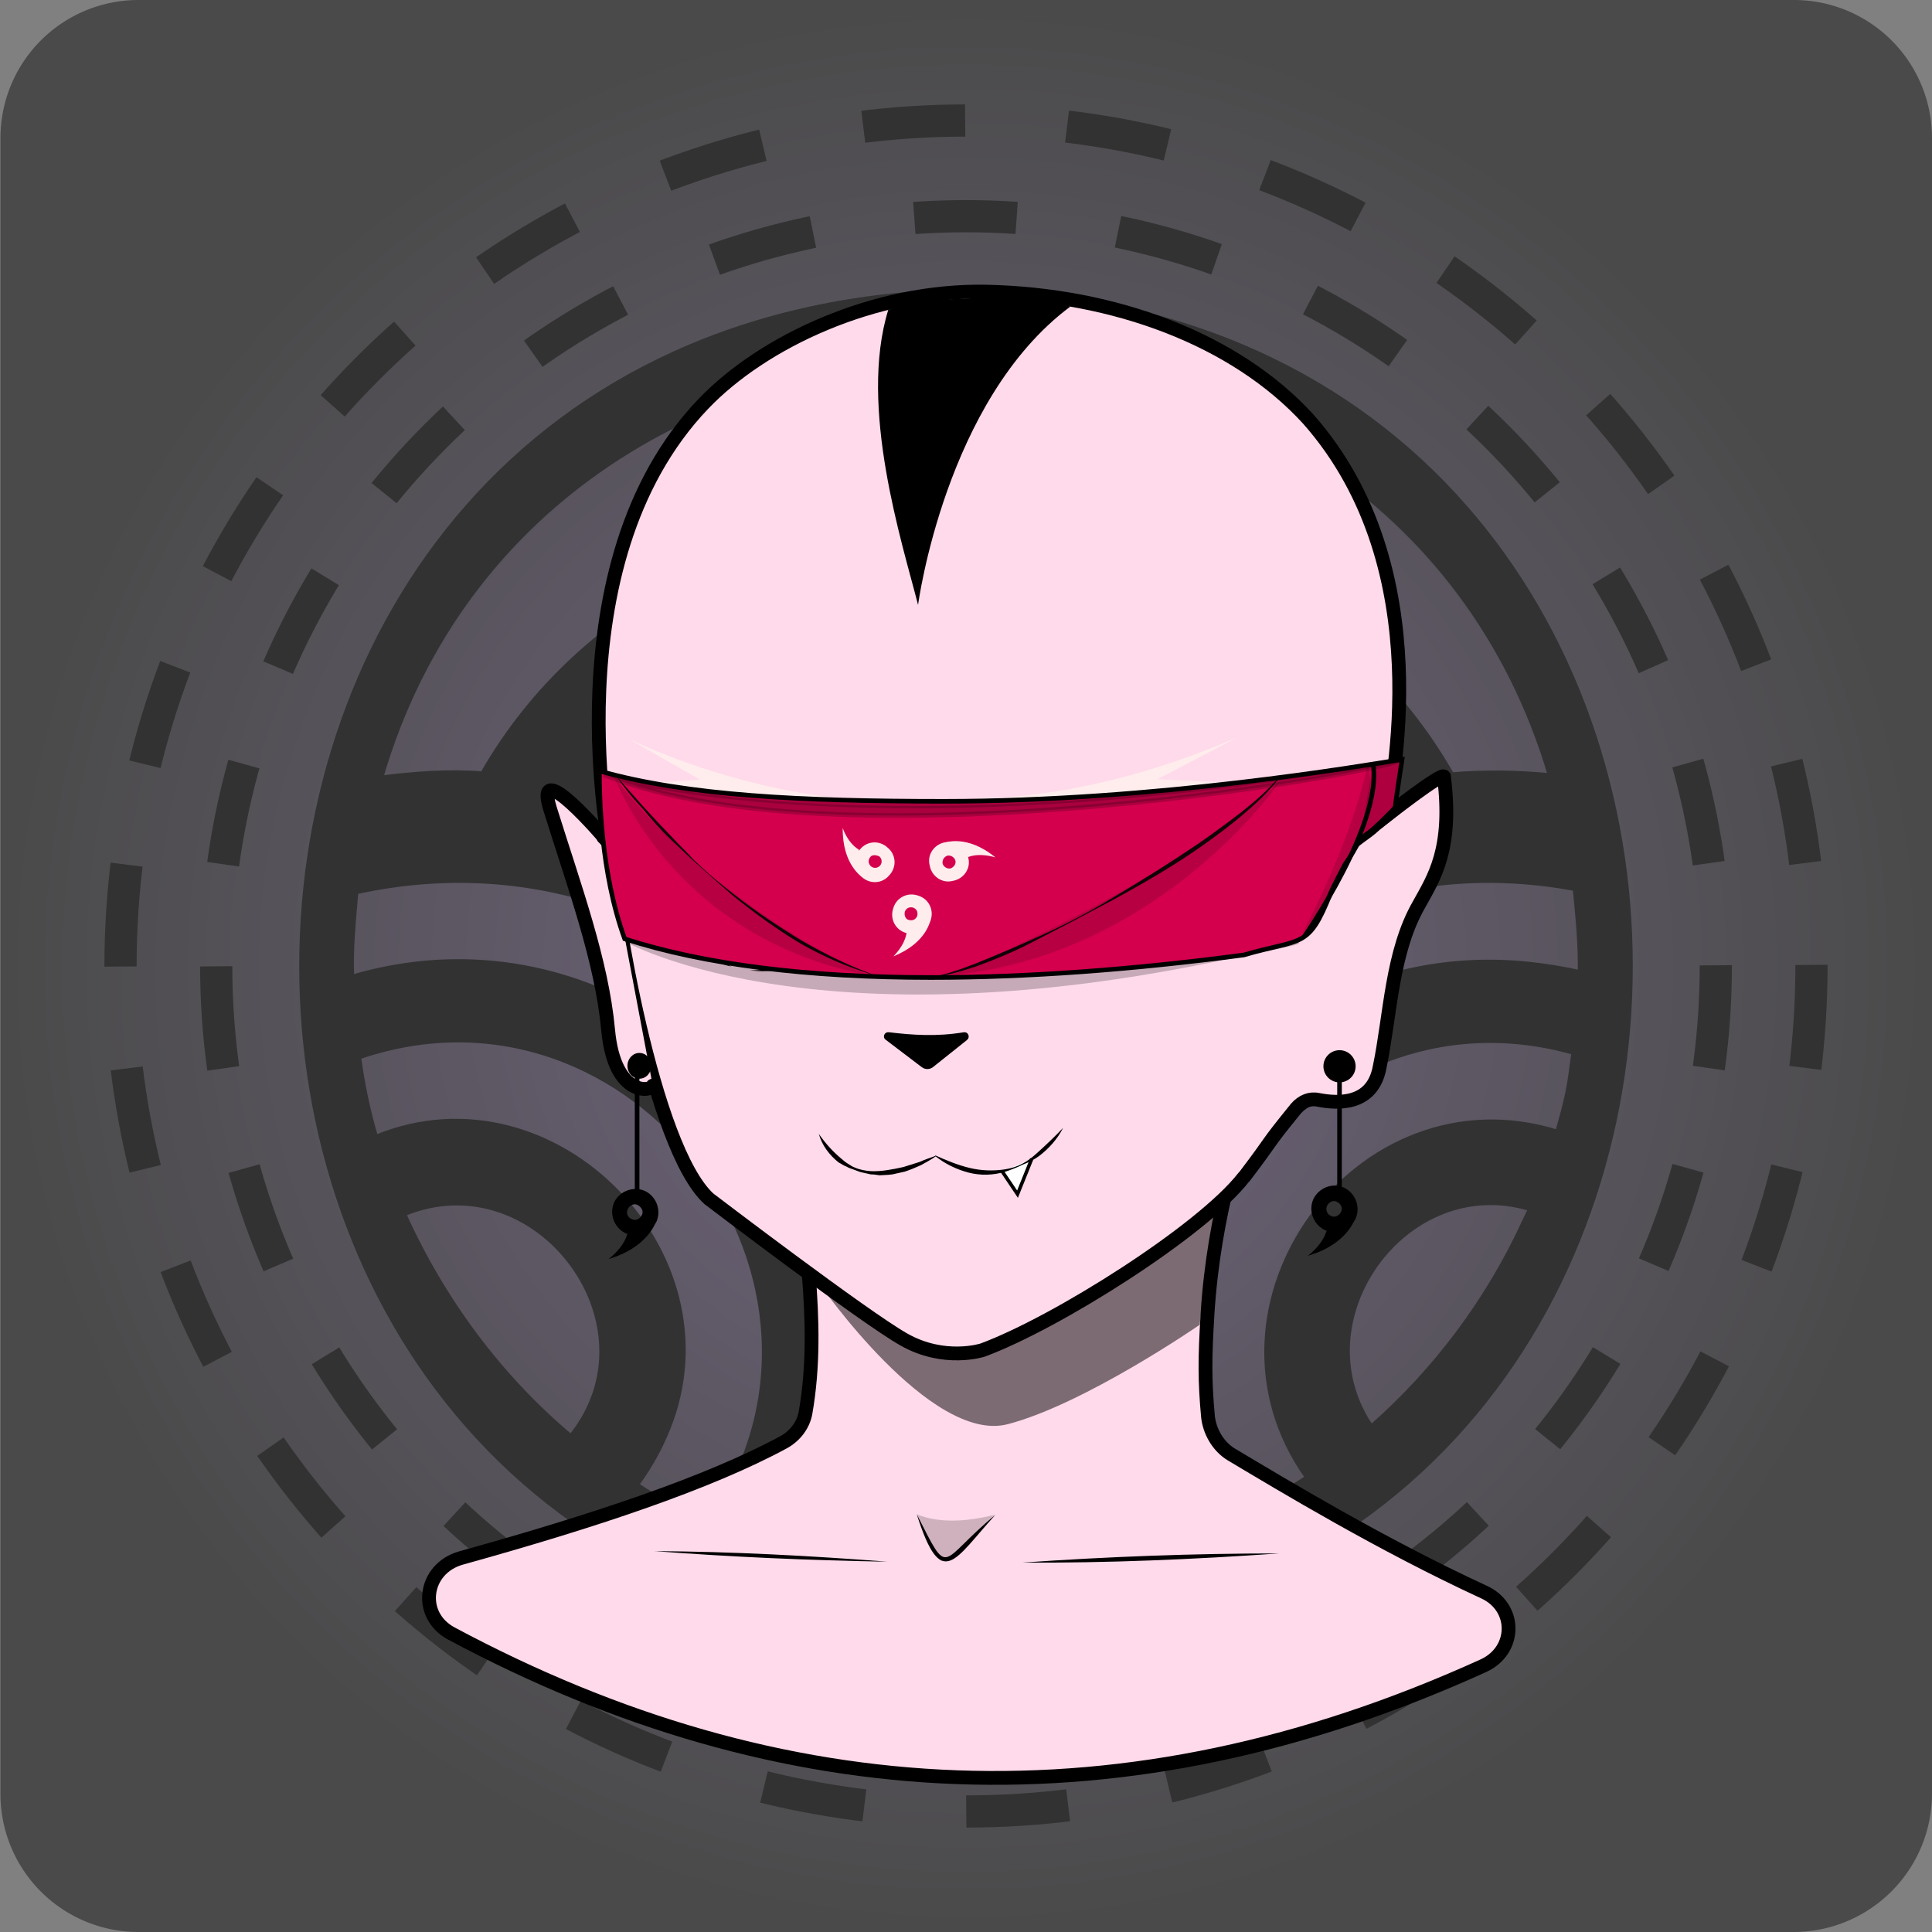 <svg version="1.1" xmlns="http://www.w3.org/2000/svg" x="0px" y="0px" xmlns:xlink="http://www.w3.org/1999/xlink" viewBox="0 0 420 420" style="enable-background:new 0 0 420 420;" xml:space="preserve"><rect x="0" y="0" width="420" height="420" fill="#808080" stroke="none"/><g id="background"><g id="Ordinary"><radialGradient id="radial-gradient" cx="210" cy="212" r="210" gradientTransform="matrix(1, 0, 0, -1, 0, 422)" gradientUnits="userSpaceOnUse"> <stop offset="0" stop-color="#726680"/> <stop offset="1" stop-color="#4a4a4a"/> </radialGradient><path d="M389.9,419.5H30.1a30,30,0,0,1-30-30V29.5a30,30,0,0,1,30-30H390a30,30,0,0,1,30,30v360A30.11,30.11,0,0,1,389.9,419.5Z" transform="translate(0 0.5)" fill="url(#radial-gradient)"/> <g> <path id="Main_Spin" fill="#323232" stroke="#323232" stroke-miterlimit="10" d="M210,63.3c-192.6,3.5-192.6,290,0,293.4 C402.6,353.2,402.6,66.7,210,63.3z M340.8,237.5c-0.6,2.9-1.4,5.7-2.2,8.6c-43.6-13.6-80.9,37.8-54.4,75.1 c-4.9,3.2-10.1,6.1-15.4,8.8c-33.9-50.6,14.8-117.8,73.3-101.2C341.7,231.7,341.4,234.6,340.8,237.5z M331.4,265.5 c-7.9,17.2-19.3,32.4-33.3,44.7c-15.9-23.3,7.6-55.7,34.6-47.4C332.3,263.7,331.8,264.6,331.4,265.5z M332.5,209.6 C265,202.4,217,279,252.9,336.5c-5.8,1.9-11.7,3.5-17.7,4.7c-40.3-73.8,24.6-163.5,107.2-148c0.6,6,1.2,12.2,1.1,18.2 C339.9,210.6,336.2,210,332.5,209.6z M87.8,263.9c28.7-11.9,56,24,36.3,48.4C108.5,299.2,96.2,282.5,87.8,263.9z M144.3,312.7 c17.8-38.8-23.4-81.6-62.6-65.5c-1.7-5.7-2.9-11.5-3.7-17.4c60-20.6,112.7,49.4,76,101.5c-5.5-2.4-10.7-5.3-15.6-8.5 C140.7,319.6,142.7,316.3,144.3,312.7z M174.2,330.4c32.6-64-28.9-138.2-97.7-118c-0.3-6.1,0.4-12.4,0.9-18.5 c85-18.6,151.7,71.7,110.8,147.8c-6.1-1-12.2-2.4-18.1-4.1C171.6,335.3,173,332.9,174.2,330.4z M337,168.6c-7-0.7-14.4-0.8-21.4-0.2 c-43.1-75.9-167.4-75.9-210.7-0.2c-7.3-0.6-14.9,0-22.1,0.9C118.2,47.7,301.1,47.3,337,168.6z M281.1,175.9c-3,1.1-5.9,2.3-8.7,3.6 c-29.6-36.1-93.1-36.7-123.4-1.2c-5.8-2.5-11.9-4.5-18-6.1c36.6-50.4,122.9-50,159,0.7C286.9,173.8,284,174.8,281.1,175.9z M249.6,193.1c-2.4,1.8-4.7,3.6-7,5.6c-16.4-15.6-46-16.4-63.2-1.5c-4.7-3.8-9.6-7.3-14.7-10.5c23.9-24.1,69.1-23.5,92.2,1.3 C254.4,189.6,252,191.3,249.6,193.1z M211.9,239.2c-5.2-10.8-11.8-20.7-19.7-29.4c10.7-8.1,27.9-7.3,37.9,1.6 C222.8,219.7,216.7,229.1,211.9,239.2z"> <animateTransform attributeName="transform" begin="0s" dur="20s" type="rotate" from="-360 210 210" to="0 210 210" repeatCount="indefinite" /> </path> <g id="Spin_Inverse"> <circle fill="none" stroke="#323232" stroke-width="7" stroke-dasharray="22.261,22.261" cx="210" cy="210" r="163"> <animateTransform attributeName="transform" begin="0s" dur="20s" type="rotate" from="360 210 210" to="0 210 210" repeatCount="indefinite" /> </circle> </g> <g id="Spin"> <circle fill="none" stroke="#323232" stroke-width="7" stroke-dasharray="22.204,22.204" cx="210" cy="210" r="183.8"> <animateTransform attributeName="transform" begin="0s" dur="20s" type="rotate" from="-360 210 210" to="0 210 210" repeatCount="indefinite" /> </circle> </g> </g></g></g><g id="body"><g id="Yokai"><path id="Neck" display="inline"  fill="#FFDAEA" stroke="#000000" stroke-width="3" stroke-linecap="round" stroke-miterlimit="10" d="M175.8,276.8c0.8,10,1.1,20.2-0.7,30.4c-0.5,2.6-2.2,4.9-4.7,6.3c-16.4,8.9-41.4,17.2-70.2,25.2c-8.1,2.3-9.5,12.4-2.1,16.4c71.9,38.5,146.3,42.5,224.4,7c7.2-3.3,7.3-12.7,0.1-16c-22.3-10.3-43.5-23.1-54.9-29.9c-3-1.8-4.8-5.2-5.1-8.3c-0.7-7.7-0.7-12.5-0.1-22.2c0.7-11.3,2.6-21.2,4.6-29.3"  /><path id="Shadow" display="inline" opacity="0.51"  enable-background="new    " d="M178.1,279c0,0,24.2,35,41,30.6s41.7-21.6,41.7-21.6c1.2-9.1,1.9-17.1,3.7-26c-4.8,4.9-10.4,9.2-18.8,14.5c-11.3,7.1-22,11.3-29.8,13.3L178.1,279z"  /><path id="Head" display="inline"  fill="#FFDAEA" stroke="#000000" stroke-width="3" stroke-linecap="round" stroke-miterlimit="10" d="M313.9,168.8c-0.6-0.8-12.2,8.3-12.2,8.3c0.3-4.9,11.8-53.1-17.3-86c-15.9-17.4-42.2-27.1-69.9-27.7c-24.5-0.5-48.7,10.9-61.6,24.4c-33.5,35-20.1,98.2-20.1,98.2c0.6,10.9,9.1,63.4,21.3,74.6c0,0,33.7,25.7,42.4,30.6c8.8,5,17.1,2.3,17.1,2.3c16-5.9,47.7-25.9,56.8-37.6l0.2-0.2c6.9-9.1,3.9-5.8,11.2-14.8c1.3-1.5,3-2.2,4.8-1.8c4.1,0.8,11.7,1.3,13.3-7c2.4-11.5,2.6-25.1,8.6-35.5C311.7,190.8,315.9,184.6,313.9,168.8z"  /><path id="Ear" display="inline"  fill="#FFDAEA" stroke="#000000" stroke-width="3" stroke-linecap="round" stroke-miterlimit="10" d="M141.9,236c0.1,1.1-8.3,3-9.7-12.1s-7.3-31-12.6-48c-3.8-12.2,12.2,6.7,12.2,6.7"  /><g id="Ear2" display="inline" ><path d="M304,174.7c-0.5,1.3-0.3,2.2-1.2,3.1c-0.9,0.8-2.3,2.1-3.2,2.9c-1.8,1.7-4.4,3-6,5s-2.9,4.1-4.2,6.3c-0.6,1-1.3,2.2-1.9,3.3l-1.7,3.4l-0.2-0.1l1.4-3.6c0.5-1.1,0.9-2.4,1.5-3.5c1.1-2.3,2.3-4.6,3.8-6.8s3-4.4,5.1-5.9c1-0.8,2.2-1.5,3.2-2.1c1.1-0.6,2.2-1.1,3.1-2L304,174.7z" /></g><g id="Body" display="inline" ><g><path d="M222.2,339.7c18.6-1.3,37.3-2,55.9-2C259.5,339,240.9,339.8,222.2,339.7z" /></g><g><path d="M142.3,337.2c16.9,0.1,33.7,1,50.6,2.3C176,339.2,159.3,338.5,142.3,337.2z" /></g><g><path d="M199.3,329.2c7.3,14.3,4.6,10.4,17.1,0.1C207.5,339,204.7,346.2,199.3,329.2z" /></g><path opacity="0.19"  enable-background="new    " d="M199.3,329.2c0,0,3.5,9.3,5.3,10.1c1.8,0.8,11.6-10,11.6-10C209.9,330.9,204,331.1,199.3,329.2z" /></g> <line x1="132.69" y1="184.23" x2="130.73" y2="182.28" fill="#e31466" stroke="#000" stroke-linecap="round" stroke-miterlimit="10" stroke-width="2"/></g></g><g id="mark"><g id="Dark Circle"><g display="inline" ><path d="M163,210.9c4.8,0.2,9.5-1.4,13.9-3.3C173,210.4,167.7,211.7,163,210.9z" /><path d="M159,210.1c-2.4-0.4-4.7-1.7-6.7-3.1C154.5,207.9,156.8,209,159,210.1z" /></g><g display="inline" ><path d="M236.6,210.4c5.3,0.1,10.5-1.5,15.3-3.5C247.8,209.8,241.9,211.1,236.6,210.4z" /><path d="M232.1,209.6c-2.7-0.4-5.2-1.6-7.3-3C227.3,207.5,229.8,208.6,232.1,209.6z" /></g></g></g><g id="mouth"><g id="UwU Kitsune"><polyline display="inline" fill="#FFFFFF" stroke="#000000" stroke-width="0.75" stroke-miterlimit="10" points="217.9,254.7 221.2,259.6 224.3,251.9 "  /><g display="inline" ><path d="M178,246.5c1.4,2,3,3.8,4.8,5.3c0.5,0.4,0.9,0.8,1.4,1.1l0.8,0.5c0.3,0.2,0.5,0.3,0.8,0.4c1.1,0.5,2.3,0.7,3.5,0.8c2.4,0.1,4.8-0.4,7.1-0.9l3.5-1.1c1.1-0.5,2.3-0.9,3.4-1.3c0,0,0.1,0,0.1,0c0,0,0,0,0,0.1c-1,0.7-2.1,1.3-3.2,1.9c-1.1,0.5-2.3,1-3.5,1.4c-0.6,0.1-1.2,0.3-1.8,0.4l-0.9,0.2l-0.9,0.1c-0.6,0-1.3,0.1-1.9,0.1c-0.6-0.1-1.3-0.2-1.9-0.2c-0.6-0.1-1.2-0.3-1.8-0.4c-0.6-0.1-1.2-0.4-1.8-0.6c-0.6-0.2-1.2-0.4-1.7-0.7c-0.6-0.2-1.1-0.6-1.7-0.9C180.3,251.1,178.7,249,178,246.5C177.9,246.6,177.9,246.5,178,246.5C178,246.5,178,246.5,178,246.5L178,246.5z" /></g><g display="inline" ><path d="M231.1,245.2c-1.2,2.4-3.1,4.5-5.2,6.1c-1.1,0.8-2.3,1.4-3.6,1.9c-1.2,0.6-2.5,1.1-3.7,1.5c-2.6,0.8-5.4,0.9-8.1,0.2c-2.6-0.7-5.1-1.9-7.2-3.6c0,0,0,0,0-0.1c0,0,0,0,0.1,0c2.4,1.1,4.9,2.1,7.4,2.7c2.5,0.6,5.1,0.7,7.7,0.3c1.3-0.2,2.6-0.6,3.7-1.2c1.2-0.6,2.2-1.4,3.2-2.3C227.4,248.9,229.3,247.1,231.1,245.2C231.1,245.1,231.1,245.1,231.1,245.2C231.1,245.1,231.1,245.2,231.1,245.2z" /></g></g></g><g id="nose"><g id="Kitsune Moon"><path display="inline" stroke="#000000" stroke-miterlimit="10" d="M193.2,224.9c5.1,0.6,10.3,1,16.4,0c0.4-0.1,0.7,0.5,0.3,0.8l-7.4,5.9c-0.5,0.4-1.3,0.4-1.8,0l-7.9-6C192.5,225.4,192.7,224.8,193.2,224.9z"  /></g></g><g id="eyes"><g id="Shine"><g id="No_Fill"> <g> <path stroke="#000000" stroke-miterlimit="10" d="M219.1,197.3c0,0,3.1-22.5,37.9-15.5C257.1,181.7,261,208.8,219.1,197.3z"/> <g> <path d="M227.3,182.1c-1,0.5-1.9,1.3-2.7,2s-1.6,1.6-2.3,2.3c-0.7,0.8-1.5,1.7-2.1,2.5l-1,1.4c-0.3,0.4-0.6,0.9-1,1.4 c0.2-0.5,0.4-1,0.6-1.6c0.2-0.5,0.5-1,0.8-1.6c0.6-0.9,1.3-2,2.1-2.8s1.7-1.7,2.6-2.3C225,182.7,226.1,182.2,227.3,182.1z"/> </g> <g> <path d="M245.4,200.9c1.3-0.2,2.5-0.5,3.6-1s2.2-1,3.2-1.8c1-0.7,1.9-1.6,2.7-2.5s1.6-2,2.3-3c-0.3,1.3-0.8,2.5-1.7,3.5 c-0.7,1-1.7,2.1-2.8,2.8c-1,0.7-2.3,1.4-3.5,1.7C248,201,246.7,201.2,245.4,200.9z"/> </g> </g> <g> <path stroke="#000000" stroke-miterlimit="10" d="M183.9,197.3c0,0-3.1-22.5-37.9-15.5C146,181.7,142,208.8,183.9,197.3z"/> <g> <path d="M175.8,182.1c1,0.5,1.9,1.3,2.7,2s1.6,1.6,2.3,2.3c0.7,0.8,1.5,1.7,2.1,2.5l1,1.4c0.3,0.4,0.6,0.9,1,1.4 c-0.2-0.5-0.4-1-0.6-1.6c-0.2-0.5-0.5-1-0.8-1.6c-0.6-0.9-1.3-2-2.1-2.8s-1.7-1.7-2.6-2.3 C178.1,182.7,176.9,182.2,175.8,182.1z"/> </g> <g> <path d="M157.6,200.9c-1.3-0.2-2.5-0.5-3.6-1s-2.2-1-3.2-1.8c-1-0.7-1.9-1.6-2.7-2.5s-1.6-2-2.3-3c0.3,1.3,0.8,2.5,1.7,3.5 c0.7,1,1.7,2.1,2.8,2.8c1,0.7,2.3,1.4,3.5,1.7C155,201,156.5,201.2,157.6,200.9z"/> </g> </g> </g> <g id="Shadow" opacity="0.43"> <path opacity="0.5" enable-background="new " d="M218.3,191.6c0,0,4.6-10.8,19.9-13.6c0,0-12.2,0-16.1,2.8 C218.9,183.8,218.3,191.6,218.3,191.6z"/> </g> <g id="Shadow_00000029025467326919416900000002242143269665406345_" opacity="0.43"> <path opacity="0.5" enable-background="new " d="M184.9,191.3c0,0-4.8-10.6-20.1-13.4c0,0,12.4-0.2,16.3,2.6 C184.4,183.6,184.9,191.3,184.9,191.3z"/> </g><path display="inline" fill="#FFFFFF" stroke="#000000" stroke-width="0.5" stroke-miterlimit="10" d="M164.1,182.5c1.4,7,1.4,6.9,8.3,8.3c-7,1.4-6.9,1.4-8.3,8.3c-1.4-7-1.4-6.9-8.3-8.3C162.8,189.4,162.7,189.5,164.1,182.5z"  /><path display="inline" fill="#FFFFFF" stroke="#000000" stroke-width="0.5" stroke-miterlimit="10" d="M238.7,182.3c1.4,7,1.4,6.9,8.3,8.3c-7,1.4-6.9,1.4-8.3,8.3c-1.4-7-1.4-6.9-8.3-8.3C237.4,189.2,237.3,189.2,238.7,182.3z"  /></g></g><g id="eyebrow"><g id="Electric Pure"><path display="inline"  fill="#FFEDED" d="M216,176.7c14.2-2.2,47-5.6,50.4-6.6l-14.8-0.7l17.4-9.1c-17.8,7.7-37.5,12.9-56.3,13.3C213.1,174.8,214.6,176.1,216,176.7z"  /><path display="inline"  fill="#FFEDED" d="M186.7,176.7c-12.8-2.1-44.8-5.3-48-6.3l13.5-0.9l-15.4-8.8c15.9,7.4,33.7,11.9,49,13.2C186.1,175.2,186.5,175.5,186.7,176.7z"  /></g></g><g id="earrings"><g id="Tomoe Drop Moon"><g display="inline" ><ellipse cx="291.2" cy="231.8" rx="3.5" ry="3.5" /><line fill="none" stroke="#000000" stroke-miterlimit="10" x1="291.2" y1="231.8" x2="291.2" y2="259.8" /><path  d="M292.2,258.2c-2.5-1.2-5.5,0-6.7,2.5c-1.1,2.5,0,5.5,2.5,6.7c0.1,0.1,0.2,0.1,0.4,0.1c-0.9,3.2-4.1,5.5-4.1,5.5c6.6-1.9,9.1-5.6,10-7.4c0.1-0.2,0.3-0.4,0.4-0.7C295.8,262.4,294.7,259.4,292.2,258.2z M288.5,262.1c0.4-0.8,1.4-1.3,2.2-0.8c0.8,0.4,1.3,1.4,0.8,2.2c-0.4,0.8-1.4,1.3-2.2,0.8C288.5,264,288.1,262.9,288.5,262.1z" /></g><g display="inline" ><ellipse cx="139" cy="231.7" rx="2.6" ry="2.8" /><line fill="none" stroke="#000000" stroke-miterlimit="10" x1="138.5" y1="231.8" x2="138.5" y2="259.8" /><path  d="M140.2,258.9c-2.5-1.1-5.5,0-6.7,2.5c-1.1,2.5,0,5.5,2.5,6.7c0.1,0.1,0.2,0.1,0.4,0.1c-0.9,3.2-4.1,5.5-4.1,5.5c6.8-2,9.3-5.9,10.1-7.6c0.1-0.2,0.2-0.3,0.3-0.5C143.8,263.1,142.7,260.1,140.2,258.9z M136.5,262.8c0.4-0.8,1.4-1.3,2.2-0.8s1.3,1.4,0.8,2.2c-0.4,0.8-1.4,1.3-2.2,0.8C136.5,264.7,136,263.7,136.5,262.8z" /></g></g></g><g id="hair"><g id="Tattoo Moon"><path d="M193.2,67.36c-6.5,21.1,3,50.54,6.48,64.14,0,0,5.91-44.63,33.11-64.86C222,63.84,201.2,64.36,193.2,67.36Z" fill="#000000" transform="translate(-0.1)"/></g></g><g id="accessory"><g id="None"></g></g><g id="mask"><g id="Blindfold Tomoe Blood"><path display="inline" opacity="0.22"  enable-background="new " d="M135.7,204.6 c0,0,45,25.9,146.6,0.3C287.1,206.1,189.1,221.5,135.7,204.6z"/> <g display="inline"> <path fill="#D4004D" stroke="#000000" stroke-miterlimit="10" d="M202.4,212.5c-26.8,0-49.2-2.8-66.6-8.4 c-5.3-14.6-5.5-31.4-5.5-36.5c19,5.4,44.2,6.6,74.8,6.6c46.3,0,91.3-7.8,99.7-9.1c-0.3,2.1-1.4,9-1.5,10.4 c-1.1,1.3-4.4,4.5-5.5,5.3c-3.1,2.1-2.1,2.4-5.4,7.1c0,0-2.7,5.1-3.2,6.4c-4.8,12.1-6.1,9.6-18.8,13.3 C246.2,210.8,223.3,212.5,202.4,212.5z"/> </g> <g display="inline"> <path fill="none" stroke="#000000" stroke-miterlimit="10" d="M283.6,203.5c0,0,17-24.4,14.9-37.3"/> <g opacity="0.91"> <path d="M133.9,168.6c4,4.6,8,9.1,12.2,13.4c1,1.1,2.1,2.2,3.1,3.2l1.6,1.7l1.7,1.6c2.2,2.1,4.6,4,6.9,5.8 c4.8,3.8,9.8,7.1,14.9,10.2c5.2,3,10.6,5.6,16.4,7.7l0,0l0,0c-5.8-1.7-11.5-4.1-16.7-7.1c-5.2-3.1-10.1-6.7-14.8-10.5 c-2.3-2-4.6-4-6.8-6c-1.1-1-2.3-2-3.3-3c-1.1-1-2.2-2.1-3.3-3.1c-2.2-2.1-4.2-4.4-6.1-6.7C137.5,173.5,135.6,171.1,133.9,168.6 L133.9,168.6L133.9,168.6z"/> </g> <g opacity="0.91"> <path d="M201.4,212.6c3.6-0.5,7.2-1.8,10.6-3.1c3.4-1.4,6.9-2.8,10.2-4.3c3.4-1.5,6.8-3,10.1-4.7s6.6-3.5,9.7-5.4 c6.4-3.8,12.6-7.7,18.8-11.9c3-2.1,6-4.3,9-6.6c2.9-2.3,5.7-4.7,8.1-7.5c0,0,0,0,0.1,0c0,0,0,0,0,0.1c-2.2,3-5,5.5-7.8,7.9 s-5.8,4.6-8.9,6.8c-6.1,4.3-12.5,8-19.1,11.6l-9.8,5.2c-3.3,1.7-6.6,3.4-9.9,5.1c-3.3,1.6-6.8,3-10.3,4.3 C208.7,211.2,205,212.4,201.4,212.6L201.4,212.6L201.4,212.6z"/> </g> <path opacity="0.14"  enable-background="new " d="M278.4,169.7 c0,0-25.9,38-71.8,42.3C206.6,211.9,252.6,193.4,278.4,169.7z"/> <path opacity="0.14"  enable-background="new " d="M297.3,166.3c0,0,5,10-14.5,37.2 C282.8,203.5,293.4,184.2,297.3,166.3z"/> <path opacity="0.14"  enable-background="new " d="M133.6,169 c0,0,12.5,34.7,54.9,42.9C188.6,212.1,155.2,197,133.6,169z"/> <polygon opacity="0.18"  enable-background="new " points="298.4,166.6 295.8,181.6 303.6,175.7 304.9,165.1 "/> <path opacity="0.2"  stroke="#000000" stroke-miterlimit="10" enable-background="new " d=" M131.2,168.4c0,0,55.6,17.3,172.7-3.2C308.7,166.4,183.7,189.6,131.2,168.4z"/> </g> <g display="inline"> <g> <path  fill="#FFEDED" d="M202.3,199.8c0,0-0.6,5.1-8.1,8.1c0,0,2.5-2.3,2.9-5.2"/> <path  fill="#FFEDED" d="M202.3,200.1c0.8-2.3-0.4-4.7-2.7-5.4 c-2.3-0.8-4.7,0.4-5.4,2.7c-0.8,2.3,0.4,4.7,2.7,5.4C199,203.5,201.4,202.4,202.3,200.1z M196.7,198.2c0.3-0.8,1-1.1,1.8-0.9 c0.8,0.3,1.1,1,0.9,1.8c-0.3,0.8-1,1.1-1.8,0.9C196.9,199.9,196.5,199,196.7,198.2z"/> </g><g> <path  fill="#FFEDED" d="M205.4,183.2c0,0,4.8-1.9,11,3.2c0,0-3.2-1.1-5.9-0.1"/> <path  fill="#FFEDED" d="M205.5,183.1c-2.4,0.4-4,2.7-3.4,5c0.4,2.4,2.7,4,5,3.4 c2.4-0.4,4-2.7,3.4-5C210.2,184.2,207.9,182.7,205.5,183.1z M206.6,188.8c-0.8,0.1-1.5-0.4-1.7-1.1c-0.1-0.8,0.4-1.5,1.1-1.7 c0.8-0.1,1.5,0.4,1.7,1.1S207.3,188.6,206.6,188.8z"/> </g> <g> <path  fill="#FFEDED" d="M187.5,190.7c0,0-4.4-2.6-4.3-10.7c0,0,1,3.2,3.5,4.7"/> <path  fill="#FFEDED" d="M187.3,190.6c1.8,1.7,4.5,1.5,6-0.3c1.7-1.8,1.5-4.5-0.3-6 c-1.8-1.7-4.5-1.5-6,0.3C185.4,186.3,185.4,188.9,187.3,190.6z M191.2,186.2c0.6,0.6,0.6,1.4,0.1,2c-0.6,0.6-1.4,0.6-2,0.1 c-0.6-0.6-0.6-1.4-0.1-2C189.6,185.8,190.4,185.8,191.2,186.2z"/> </g> </g></g></g></svg>